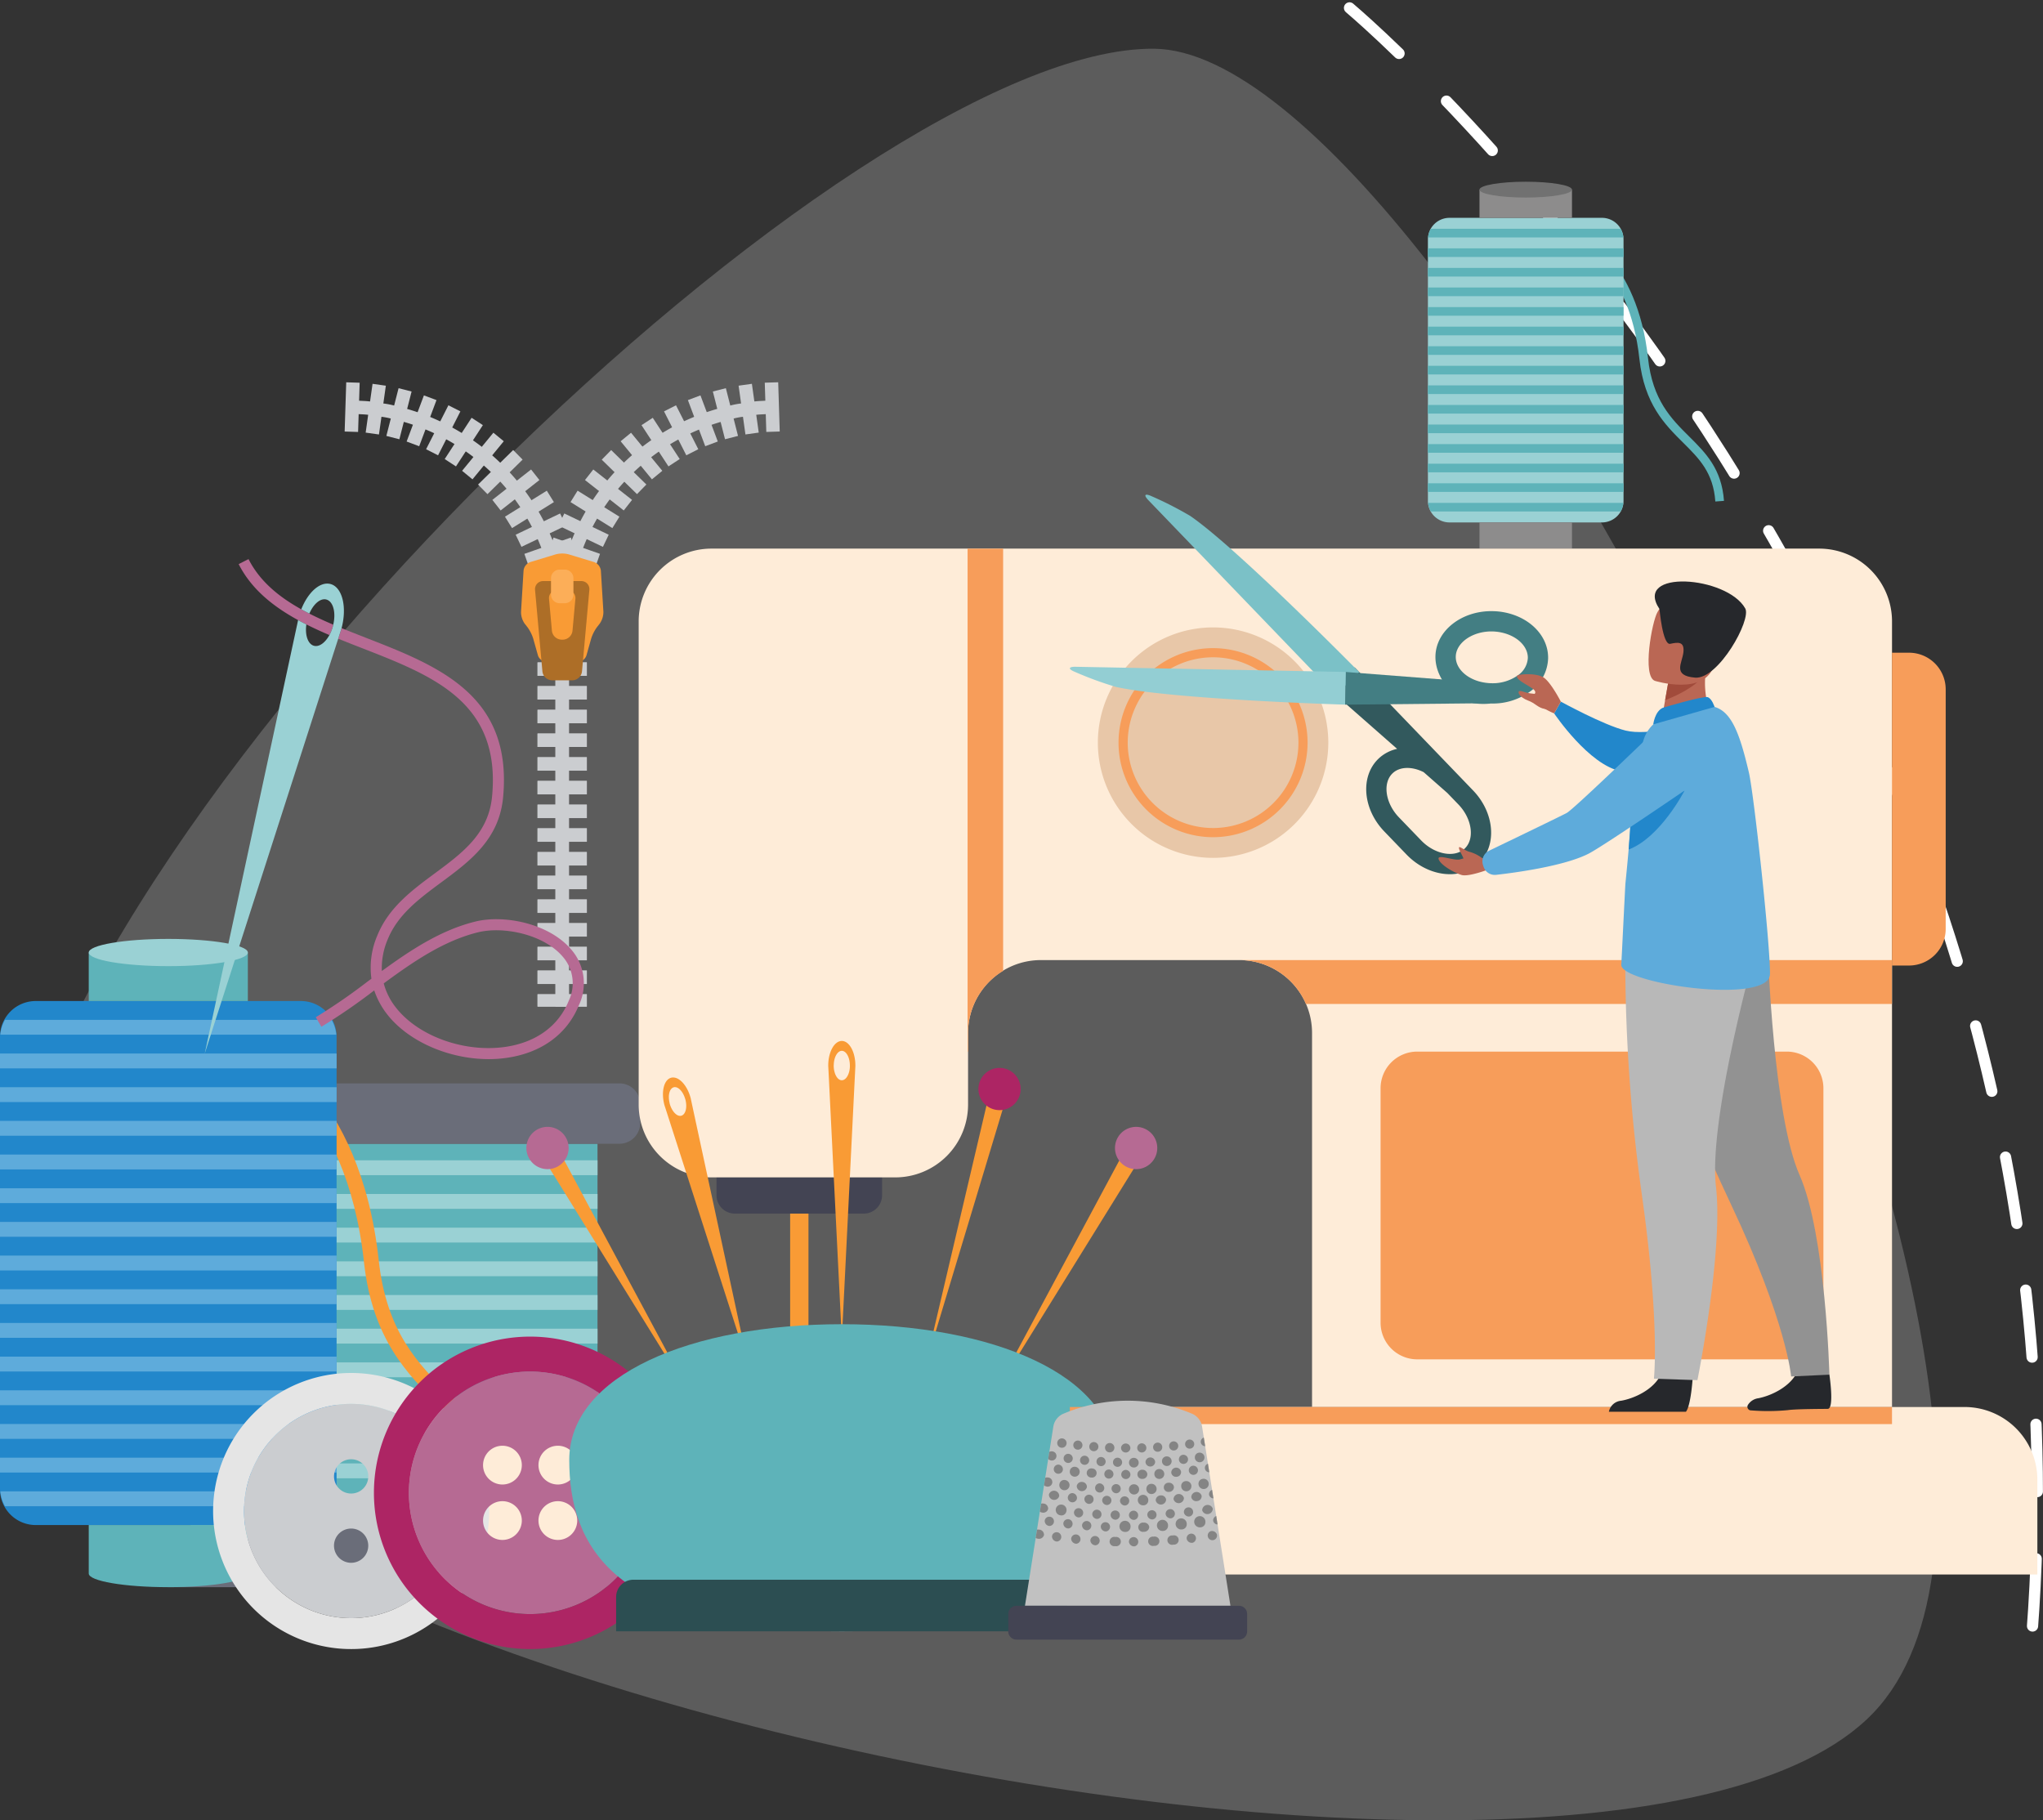 <svg xmlns="http://www.w3.org/2000/svg" width="364.382" height="324.646" viewBox="0 0 364.382 324.646"><rect x="0" y="0" width="364.382" height="324.646" fill="#333333" stroke="none"/><g transform="translate(-951.333 -174.591)"><g transform="translate(-143.118 -794.368)"><path d="M1308.6,979.3c53.613.472,175.628,241.182,129.41,295.531s-348.007-8.517-334.841-86.158S1254.988,978.83,1308.6,979.3Z" transform="translate(-8.3 -1.65)" fill="#fff" opacity="0.2"/><path d="M1398,970.368s137.338,115.082,121.393,293.946" transform="translate(-62.853)" fill="none" stroke="#fff" stroke-linecap="round" stroke-linejoin="round" stroke-width="2" stroke-dasharray="12"/></g><g transform="translate(-31.525 -388.8)"><g transform="translate(982.858 595.8)"><g transform="translate(0 135.042)"><g transform="translate(26.431 25.765)"><path d="M1106.874,847.269c-.631-8.846-4.937-13.127-9.924-18.084-5.571-5.536-11.875-11.808-13.369-25.618-3.111-28.854-20.036-37.03-20.207-37.109l1.114-2.4c.756.348,18.462,8.9,21.729,39.226,1.392,12.88,7.092,18.544,12.6,24.024,5.141,5.11,9.994,9.939,10.7,19.774Z" transform="translate(-1006.077 -749.895)" fill="#9ad1d4"/><g transform="translate(7.605 10.77)"><rect width="72.534" height="68.307" fill="#5eb3b9"/><g transform="translate(0 2.951)"><rect width="72.534" height="2.654" transform="translate(0 30.032)" fill="#9ad1d4"/><rect width="72.534" height="2.65" transform="translate(0 48.053)" fill="#9ad1d4"/><rect width="72.534" height="2.651" transform="translate(0 36.041)" fill="#9ad1d4"/><rect width="72.534" height="2.648" transform="translate(0 42.046)" fill="#9ad1d4"/><rect width="72.534" height="2.651" transform="translate(0 54.061)" fill="#9ad1d4"/><rect width="72.534" height="2.648" transform="translate(0 60.068)" fill="#9ad1d4"/><rect width="72.534" height="2.651" transform="translate(0 24.026)" fill="#9ad1d4"/><rect width="72.534" height="2.651" fill="#9ad1d4"/><rect width="72.534" height="2.651" transform="translate(0 6.006)" fill="#9ad1d4"/><rect width="72.534" height="2.648" transform="translate(0 18.022)" fill="#9ad1d4"/><rect width="72.534" height="2.648" transform="translate(0 12.015)" fill="#9ad1d4"/></g></g><path d="M1096.025,757.513a3.7,3.7,0,0,1-3.7,3.694h-80.354a3.7,3.7,0,0,1-3.7-3.694v-3.382a3.694,3.694,0,0,1,3.7-3.694h80.354a3.7,3.7,0,0,1,3.7,3.694Z" transform="translate(-1008.275 -750.438)" fill="#6a6d79"/><path d="M1096.025,833.558a3.7,3.7,0,0,1-3.7,3.7h-80.354a3.7,3.7,0,0,1-3.7-3.7v-3.385a3.694,3.694,0,0,1,3.7-3.693h80.354a3.7,3.7,0,0,1,3.7,3.693Z" transform="translate(-1008.275 -747.404)" fill="#6a6d79"/></g><path d="M1069.344,826.24c-.632-8.844-4.938-13.125-9.925-18.083-5.57-5.533-11.88-11.8-13.368-25.621-3.112-28.85-20.042-37.026-20.208-37.1l1.115-2.408c.75.35,18.456,8.9,21.729,39.227,1.392,12.881,7.086,18.547,12.6,24.026,5.136,5.112,9.994,9.938,10.7,19.774Z" transform="translate(-981.143 -724.968)" fill="#f99b35"/><g transform="translate(0 11.079)"><path d="M6.372,0h47.29a6.371,6.371,0,0,1,6.371,6.371V87.086a6.371,6.371,0,0,1-6.371,6.371H6.371A6.371,6.371,0,0,1,0,87.086V6.372A6.372,6.372,0,0,1,6.372,0Z" fill="#2287cb"/><g transform="translate(0 3.357)"><rect width="60.034" height="2.654" transform="translate(0 42.043)" fill="#5eabdb"/><rect width="60.034" height="2.651" transform="translate(0 60.066)" fill="#5eabdb"/><rect width="60.034" height="2.648" transform="translate(0 48.054)" fill="#5eabdb"/><rect width="60.034" height="2.648" transform="translate(0 54.06)" fill="#5eabdb"/><rect width="60.034" height="2.648" transform="translate(0 66.073)" fill="#5eabdb"/><path d="M1042,823.059a6.644,6.644,0,0,0,.835-2.65H982.92a6.571,6.571,0,0,0,.83,2.65Z" transform="translate(-982.856 -736.317)" fill="#5eabdb"/><rect width="60.034" height="2.648" transform="translate(0 72.08)" fill="#5eabdb"/><rect width="60.034" height="2.651" transform="translate(0 78.085)" fill="#5eabdb"/><rect width="60.034" height="2.65" transform="translate(0 6.006)" fill="#5eabdb"/><rect width="60.034" height="2.649" transform="translate(0 36.039)" fill="#5eabdb"/><rect width="60.034" height="2.651" transform="translate(0 12.011)" fill="#5eabdb"/><path d="M983.75,739.543a6.572,6.572,0,0,0-.83,2.649h59.91a6.645,6.645,0,0,0-.835-2.649Z" transform="translate(-982.856 -739.543)" fill="#5eabdb"/><rect width="60.034" height="2.654" transform="translate(0 18.017)" fill="#5eabdb"/><rect width="60.034" height="2.648" transform="translate(0 30.034)" fill="#5eabdb"/><rect width="60.034" height="2.651" transform="translate(0 24.026)" fill="#5eabdb"/></g></g><g transform="translate(15.827)"><rect width="28.381" height="8.65" transform="translate(0 2.429)" fill="#5eb3b9"/><path d="M1026.458,728.09c0-1.341-6.352-2.429-14.187-2.429s-14.192,1.088-14.192,2.429,6.357,2.429,14.192,2.429S1026.458,729.432,1026.458,728.09Z" transform="translate(-998.078 -725.661)" fill="#9ad1d4"/></g><path d="M998.078,826.186v8.647c0,1.344,6.357,2.433,14.192,2.433s14.187-1.09,14.187-2.433v-8.647Z" transform="translate(-982.251 -721.651)" fill="#5eb3b9"/></g><g transform="translate(61.471 35.768)"><g transform="translate(34.404)"><path d="M1078.13,684.091v57.326h2.4V684.109c.027-1.684.01-3.36,0-5.026a97.755,97.755,0,0,1,.3-10.493,37.563,37.563,0,0,1,4.285-13.434,37.844,37.844,0,0,1,24.648-18.578,12.188,12.188,0,0,1,1.928-.365c.375-.052.733-.1,1.226-.188a14.362,14.362,0,0,1,2-.23l1.939-.1-.124-2.393-1.879.1a15.531,15.531,0,0,0-2.309.255l-.236.041c-.294.055-.61.1-.937.139a14.562,14.562,0,0,0-2.217.424,39.731,39.731,0,0,0-30.705,34.066,98.692,98.692,0,0,0-.311,10.774C1078.146,680.749,1078.156,682.409,1078.13,684.091Z" transform="translate(-1074.933 -630.072)" fill="#cbcdd0"/><rect width="2.395" height="8.787" transform="translate(40.528 0.074) rotate(-1.781)" fill="#cbcdd0"/><rect width="2.396" height="8.786" transform="translate(35.857 0.607) rotate(-7.989)" fill="#cbcdd0"/><rect width="2.394" height="8.787" transform="matrix(0.969, -0.247, 0.247, 0.969, 31.267, 1.645)" fill="#cbcdd0"/><rect width="2.393" height="8.786" transform="matrix(0.936, -0.352, 0.352, 0.936, 26.816, 3.181)" fill="#cbcdd0"/><rect width="2.396" height="8.785" transform="translate(22.559 5.191) rotate(-26.897)" fill="#cbcdd0"/><rect width="2.398" height="8.787" transform="matrix(0.837, -0.547, 0.547, 0.837, 18.543, 7.649)" fill="#cbcdd0"/><rect width="2.397" height="8.789" transform="translate(14.82 10.521) rotate(-39.411)" fill="#cbcdd0"/><path d="M1092.354,649.679l-6.288-6.142,1.682-1.714,6.277,6.143Z" transform="translate(-1074.616 -629.732)" fill="#cbcdd0"/><rect width="2.396" height="8.788" transform="translate(8.462 17.437) rotate(-51.88)" fill="#cbcdd0"/><path d="M1088.171,655.463l-7.461-4.64,1.259-2.034,7.461,4.638Z" transform="translate(-1074.829 -629.454)" fill="#cbcdd0"/><rect width="2.398" height="8.786" transform="matrix(0.432, -0.902, 0.902, 0.432, 3.734, 25.56)" fill="#cbcdd0"/><rect width="2.396" height="8.784" transform="translate(2.057 29.958) rotate(-70.711)" fill="#cbcdd0"/><rect width="2.395" height="8.786" transform="matrix(0.225, -0.974, 0.974, 0.225, 0.866, 34.511)" fill="#cbcdd0"/><rect width="2.397" height="8.787" transform="translate(0.184 39.17) rotate(-83.309)" fill="#cbcdd0"/><rect width="2.397" height="8.789" transform="matrix(0.009, -1, 1, 0.009, 0.011, 43.867)" fill="#cbcdd0"/><rect width="8.789" height="2.396" transform="translate(0 45.736)" fill="#cbcdd0"/><rect width="8.789" height="2.397" transform="translate(0 49.963)" fill="#cbcdd0"/><rect width="8.789" height="2.397" transform="translate(0 54.19)" fill="#cbcdd0"/><rect width="8.789" height="2.397" transform="translate(0 58.418)" fill="#cbcdd0"/><rect width="8.789" height="2.396" transform="translate(0 62.645)" fill="#cbcdd0"/><rect width="8.789" height="2.397" transform="translate(0 66.873)" fill="#cbcdd0"/><rect width="8.789" height="2.397" transform="translate(0 71.1)" fill="#cbcdd0"/><rect width="8.789" height="2.397" transform="translate(0 75.329)" fill="#cbcdd0"/><rect width="8.789" height="2.398" transform="translate(0 79.554)" fill="#cbcdd0"/><rect width="8.789" height="2.395" transform="translate(0 83.785)" fill="#cbcdd0"/><rect width="8.789" height="2.398" transform="translate(0 88.009)" fill="#cbcdd0"/><rect width="8.789" height="2.396" transform="translate(0 92.239)" fill="#cbcdd0"/><rect width="8.789" height="2.397" transform="translate(0 96.463)" fill="#cbcdd0"/><rect width="8.789" height="2.397" transform="translate(0 100.691)" fill="#cbcdd0"/><rect width="8.789" height="2.397" transform="translate(0 104.918)" fill="#cbcdd0"/><rect width="8.789" height="2.199" transform="translate(0 109.147)" fill="#cbcdd0"/></g><g transform="translate(0 0)"><path d="M1047.3,636.048c.338.065.69.113,1.066.165a12.658,12.658,0,0,1,2,.384,37.311,37.311,0,0,1,28.857,31.976,96.619,96.619,0,0,1,.3,10.51c-.01,1.666-.022,3.342,0,5.008v57.326h2.4V684.075c-.027-1.666-.016-3.326,0-4.974a99.148,99.148,0,0,0-.321-10.792,39.92,39.92,0,0,0-30.625-34.026,14.692,14.692,0,0,0-2.292-.446c-.332-.043-.643-.084-.937-.139l-.236-.041a15.862,15.862,0,0,0-2.244-.255l-1.945-.1-.123,2.393,2,.1A16.182,16.182,0,0,1,1047.3,636.048Z" transform="translate(-1041.922 -630.072)" fill="#cbcdd0"/><rect width="8.788" height="2.398" transform="matrix(0.032, -0.999, 0.999, 0.032, 0, 8.784)" fill="#cbcdd0"/><rect width="8.787" height="2.396" transform="translate(3.747 8.977) rotate(-81.967)" fill="#cbcdd0"/><rect width="8.786" height="2.396" transform="matrix(0.248, -0.969, 0.969, 0.248, 7.438, 9.569)" fill="#cbcdd0"/><rect width="8.788" height="2.394" transform="translate(11.053 10.568) rotate(-69.454)" fill="#cbcdd0"/><rect width="8.788" height="2.396" transform="matrix(0.453, -0.892, 0.892, 0.453, 14.525, 11.943)" fill="#cbcdd0"/><rect width="8.787" height="2.398" transform="matrix(0.546, -0.838, 0.838, 0.546, 17.844, 13.696)" fill="#cbcdd0"/><rect width="8.789" height="2.397" transform="matrix(0.635, -0.773, 0.773, 0.635, 20.946, 15.789)" fill="#cbcdd0"/><rect width="8.789" height="2.398" transform="matrix(0.713, -0.701, 0.701, 0.713, 23.791, 18.245)" fill="#cbcdd0"/><path d="M1068.782,652.463l-1.478-1.888,6.909-5.423,1.484,1.885Z" transform="translate(-1040.96 -629.599)" fill="#cbcdd0"/><rect width="8.786" height="2.396" transform="translate(28.592 23.973) rotate(-31.846)" fill="#cbcdd0"/><rect width="8.784" height="2.397" transform="translate(30.503 27.188) rotate(-25.545)" fill="#cbcdd0"/><rect width="8.787" height="2.394" transform="translate(32.054 30.602) rotate(-19.329)" fill="#cbcdd0"/><rect width="8.786" height="2.396" transform="translate(33.227 34.155) rotate(-13.03)" fill="#cbcdd0"/><rect width="8.787" height="2.397" transform="translate(34.004 37.821) rotate(-6.799)" fill="#cbcdd0"/><path d="M1075.05,672.549l-.016-2.4,8.789-.076.016,2.4Z" transform="translate(-1040.652 -628.605)" fill="#cbcdd0"/><rect width="8.789" height="2.396" transform="translate(34.404 45.735)" fill="#cbcdd0"/><rect width="8.789" height="2.397" transform="translate(34.404 49.962)" fill="#cbcdd0"/><rect width="8.789" height="2.397" transform="translate(34.404 54.189)" fill="#cbcdd0"/><rect width="8.789" height="2.397" transform="translate(34.404 58.418)" fill="#cbcdd0"/><rect width="8.789" height="2.396" transform="translate(34.404 62.645)" fill="#cbcdd0"/><rect width="8.789" height="2.397" transform="translate(34.404 66.872)" fill="#cbcdd0"/><rect width="8.789" height="2.397" transform="translate(34.404 71.099)" fill="#cbcdd0"/><rect width="8.789" height="2.397" transform="translate(34.404 75.329)" fill="#cbcdd0"/><rect width="8.789" height="2.398" transform="translate(34.404 79.553)" fill="#cbcdd0"/><rect width="8.789" height="2.395" transform="translate(34.404 83.785)" fill="#cbcdd0"/><rect width="8.789" height="2.398" transform="translate(34.404 88.009)" fill="#cbcdd0"/><rect width="8.789" height="2.396" transform="translate(34.404 92.239)" fill="#cbcdd0"/><rect width="8.789" height="2.397" transform="translate(34.404 96.463)" fill="#cbcdd0"/><rect width="8.789" height="2.397" transform="translate(34.404 100.69)" fill="#cbcdd0"/><rect width="8.789" height="2.397" transform="translate(34.404 104.918)" fill="#cbcdd0"/><rect width="8.789" height="2.199" transform="translate(34.404 109.147)" fill="#cbcdd0"/></g><path d="M1085.253,661.091l-4.553-1.385a4.586,4.586,0,0,0-2.27,0l-4.553,1.385a1.811,1.811,0,0,0-1.205,1.531l-.45,7.336a3.607,3.607,0,0,0,.654,2.12l.466.591a7.044,7.044,0,0,1,1.055,2.075l.841,2.988a1.655,1.655,0,0,0,1.51,1.142h5.634a1.655,1.655,0,0,0,1.511-1.142l.84-2.988a7.093,7.093,0,0,1,1.055-2.075l.461-.591a3.624,3.624,0,0,0,.664-2.12l-.45-7.336A1.842,1.842,0,0,0,1085.253,661.091Z" transform="translate(-1040.764 -629.024)" fill="#f99b35"/><path d="M1074.627,665.884l1.313,14.516a1.782,1.782,0,0,0,1.741,1.593h3.578A1.782,1.782,0,0,0,1083,680.4l1.311-14.516a1.431,1.431,0,0,0-1.457-1.593h-6.77A1.438,1.438,0,0,0,1074.627,665.884Zm4.938,8.857h-.187a1.785,1.785,0,0,1-1.746-1.592l-.509-5.666a1.429,1.429,0,0,1,1.451-1.592h1.789a1.436,1.436,0,0,1,1.457,1.592l-.514,5.666A1.78,1.78,0,0,1,1079.566,674.741Z" transform="translate(-1040.668 -628.835)" fill="#ad6e27"/><path d="M1.539,0h.922A1.54,1.54,0,0,1,4,1.54V4.456A1.539,1.539,0,0,1,2.462,5.994H1.54A1.54,1.54,0,0,1,0,4.455V1.539A1.539,1.539,0,0,1,1.539,0Z" transform="translate(36.804 33.413)" fill="#fcae58"/></g><path d="M1278.033,652.5c-.364-5.142-2.866-7.635-5.763-10.512-3.24-3.214-6.9-6.863-7.776-14.891-1.805-16.765-11.649-21.524-11.751-21.568l.648-1.4c.445.2,10.733,5.178,12.635,22.8.808,7.486,4.118,10.785,7.327,13.967,2.988,2.97,5.806,5.777,6.223,11.491Z" transform="translate(-972.092 -595.468)" fill="#5eb3b9"/><g transform="translate(254.675 6.441)"><path d="M1262.657,652.464a3.85,3.85,0,0,1-3.846,3.853H1231.62a3.852,3.852,0,0,1-3.856-3.853V605.848a3.851,3.851,0,0,1,3.856-3.854h27.191a3.849,3.849,0,0,1,3.846,3.854Z" transform="translate(-1227.764 -601.994)" fill="#9ad1d4"/><g transform="translate(0 1.95)"><rect width="34.893" height="1.544" transform="translate(0 24.44)" fill="#5eb3b9"/><rect width="34.893" height="1.54" transform="translate(0 34.916)" fill="#5eb3b9"/><rect width="34.893" height="1.544" transform="translate(0 27.931)" fill="#5eb3b9"/><rect width="34.893" height="1.544" transform="translate(0 31.422)" fill="#5eb3b9"/><rect width="34.893" height="1.541" transform="translate(0 38.407)" fill="#5eb3b9"/><path d="M1262.13,652.412a3.69,3.69,0,0,0,.493-1.536h-34.818a3.616,3.616,0,0,0,.481,1.536Z" transform="translate(-1227.762 -601.994)" fill="#5eb3b9"/><rect width="34.893" height="1.537" transform="translate(0 41.901)" fill="#5eb3b9"/><rect width="34.893" height="1.536" transform="translate(0 45.392)" fill="#5eb3b9"/><rect width="34.893" height="1.541" transform="translate(0 3.491)" fill="#5eb3b9"/><rect width="34.893" height="1.544" transform="translate(0 20.949)" fill="#5eb3b9"/><rect width="34.893" height="1.541" transform="translate(0 6.982)" fill="#5eb3b9"/><path d="M1228.286,603.869a3.652,3.652,0,0,0-.481,1.541h34.818a3.727,3.727,0,0,0-.493-1.541Z" transform="translate(-1227.762 -603.869)" fill="#5eb3b9"/><rect width="34.893" height="1.544" transform="translate(0 10.473)" fill="#5eb3b9"/><rect width="34.893" height="1.544" transform="translate(0 17.459)" fill="#5eb3b9"/><rect width="34.893" height="1.54" transform="translate(0 13.968)" fill="#5eb3b9"/></g></g><g transform="translate(263.877)"><rect width="16.496" height="5.026" transform="translate(0 1.415)" fill="#8d8c8c"/><path d="M1253.108,597.215c0-.782-3.7-1.415-8.247-1.415s-8.248.633-8.248,1.415,3.691,1.408,8.248,1.408S1253.108,597.993,1253.108,597.215Z" transform="translate(-1236.612 -595.8)" fill="#717171"/></g><rect width="16.496" height="4.672" transform="translate(263.877 60.764)" fill="#8d8c8c"/><path d="M1092.4,671.717v86.158a12.986,12.986,0,0,0,12.987,12.99h32.767a12.991,12.991,0,0,0,12.994-12.99V745.1a12.986,12.986,0,0,1,12.983-12.991h35.374A12.994,12.994,0,0,1,1212.5,745.1v66.715h103.442v-140.1a12.987,12.987,0,0,0-12.987-12.991H1105.389A12.987,12.987,0,0,0,1092.4,671.717Z" transform="translate(-978.488 -593.29)" fill="#feecd8"/><path d="M1343.111,835.812V818.93a12.986,12.986,0,0,0-12.993-12.986H1074.167a12.988,12.988,0,0,0-12.987,12.986v16.882Z" transform="translate(-979.734 -587.417)" fill="#feecd8"/><g transform="translate(195.81 79.489)"><path d="M1212.257,692.794a20.55,20.55,0,1,1-20.55-20.555A20.558,20.558,0,0,1,1212.257,692.794Z" transform="translate(-1171.156 -672.24)" fill="#e8c7a8"/><path d="M1191.565,709.51a16.859,16.859,0,1,1,16.855-16.857A16.877,16.877,0,0,1,1191.565,709.51Zm0-32.085a15.225,15.225,0,1,0,15.226,15.228A15.244,15.244,0,0,0,1191.565,677.425Z" transform="translate(-1171.015 -672.098)" fill="#f79d5a"/></g><path d="M1310.4,676.577h-3.043v55.791h3.043a6.539,6.539,0,0,0,6.54-6.536v-42.72A6.539,6.539,0,0,0,1310.4,676.577Z" transform="translate(-969.913 -592.577)" fill="#f79d5a"/><path d="M1135.278,769.75v-3.155h-29.527v3.155a3.269,3.269,0,0,0,3.267,3.269h23A3.264,3.264,0,0,0,1135.278,769.75Z" transform="translate(-977.956 -588.986)" fill="#434453"/><path d="M1118.38,772.773v27.46c0,1.718.728,3.1,1.634,3.1s1.634-1.386,1.634-3.1v-27.46Zm1.634,28.949c-.434,0-.782-.663-.782-1.488s.348-1.489.782-1.489.782.668.782,1.489S1120.447,801.722,1120.014,801.722Z" transform="translate(-977.452 -588.74)" fill="#f99b35"/><path d="M1155.154,658.726h-6.341v89.7h.086V745.1a12.94,12.94,0,0,1,6.255-11.061Z" transform="translate(-976.238 -593.29)" fill="#f79d5a"/><path d="M1207.3,737.117h104.524v-7.822H1195.4A12.974,12.974,0,0,1,1207.3,737.117Z" transform="translate(-974.379 -590.474)" fill="#f79d5a"/><path d="M1292.1,799.874h-65.915a6.537,6.537,0,0,1-6.539-6.536V751.524a6.541,6.541,0,0,1,6.539-6.535H1292.1a6.532,6.532,0,0,1,6.528,6.535v41.814A6.528,6.528,0,0,1,1292.1,799.874Z" transform="translate(-973.412 -589.848)" fill="#f79d5a"/><g transform="translate(38.009 205.972)"><g transform="translate(0 6.484)"><path d="M1030.308,838.023a19.107,19.107,0,1,0,0-27.023A19.107,19.107,0,0,0,1030.308,838.023ZM1045.98,820.5a3.056,3.056,0,1,1,0-4.321A3.058,3.058,0,0,1,1045.98,820.5Zm-4.323,8.034a3.054,3.054,0,1,1,0,4.32A3.055,3.055,0,0,1,1041.657,828.53Z" transform="translate(-1019.198 -799.893)" fill="#cbcdd0"/><path d="M1019.409,824.723a24.621,24.621,0,1,0,24.62-24.618A24.621,24.621,0,0,0,1019.409,824.723Zm5.514,0a19.107,19.107,0,1,1,19.107,19.108A19.109,19.109,0,0,1,1024.922,824.723Z" transform="translate(-1019.409 -800.105)" fill="#e5e5e5"/></g><g transform="translate(28.683)"><path d="M1052.991,821.491a21.624,21.624,0,1,0,21.624-21.624A21.624,21.624,0,0,0,1052.991,821.491Zm23.109,4.945a3.457,3.457,0,1,1,3.458,3.458A3.457,3.457,0,0,1,1076.1,826.435Zm0-9.886a3.457,3.457,0,1,1,3.458,3.457A3.458,3.458,0,0,1,1076.1,816.549Zm-9.884,9.886a3.457,3.457,0,1,1,3.457,3.458A3.457,3.457,0,0,1,1066.215,826.435Zm0-9.886a3.457,3.457,0,1,1,3.457,3.457A3.457,3.457,0,0,1,1066.215,816.549Z" transform="translate(-1046.752 -793.631)" fill="#b66a93"/><path d="M1046.992,821.73a27.861,27.861,0,1,0,27.862-27.86A27.864,27.864,0,0,0,1046.992,821.73Zm6.238,0a21.624,21.624,0,1,1,21.624,21.625A21.625,21.625,0,0,1,1053.23,821.73Z" transform="translate(-1046.992 -793.87)" fill="#ad2564"/></g></g><g transform="translate(93.882 153.241)"><g transform="translate(0 15.324)"><g transform="translate(83.196 0.001)"><path d="M1180.078,762.351l-26.935,43.468,24.176-45.061Z" transform="translate(-1153.143 -757.785)" fill="#f99b35"/><path d="M1174.6,759.785a3.769,3.769,0,1,1,1.382,5.148A3.767,3.767,0,0,1,1174.6,759.785Z" transform="translate(-1152.307 -757.899)" fill="#b66a93"/></g><path d="M1078.192,760.757l24.176,45.061-26.934-43.468Z" transform="translate(-1073.047 -757.784)" fill="#f99b35"/><path d="M1073.645,763.551a3.769,3.769,0,1,1,5.142,1.381A3.762,3.762,0,0,1,1073.645,763.551Z" transform="translate(-1073.138 -757.898)" fill="#b66a93"/></g><path d="M1129.751,747.527c-.005-2.411-1.082-4.356-2.416-4.365-1.334.009-2.416,1.954-2.421,4.365,0,.006-.005.015-.005.024l.063,1.189,2.363,47.614,2.362-47.614.059-1.189C1129.756,747.542,1129.751,747.534,1129.751,747.527Zm-1.093,1.075c-.225.92-.728,1.566-1.323,1.57s-1.1-.65-1.323-1.57a4.094,4.094,0,0,1-.124-1.051,1.573,1.573,0,0,1,.01-.159c.044-1.372.665-2.457,1.436-2.468.766.01,1.393,1.1,1.435,2.468,0,.051.01.1.005.159A4.148,4.148,0,0,1,1128.658,748.6Z" transform="translate(-1071.073 -743.162)" fill="#f99b35"/><g transform="translate(24.362 4.8)"><g transform="translate(46.8)"><path d="M1156.336,751.831l-14.766,48.958L1153.262,751Z" transform="translate(-1141.57 -747.65)" fill="#f99b35"/><path d="M1150.8,750.574a3.766,3.766,0,1,1,2.662,4.615A3.76,3.76,0,0,1,1150.8,750.574Z" transform="translate(-1141.207 -747.778)" fill="#ad2564"/></g><path d="M1101.494,753.06c-.627-2.324-2.176-3.925-3.466-3.587s-1.821,2.51-1.21,4.84a.047.047,0,0,1,.005.026l.365,1.131,14.611,45.381-10.047-46.6-.246-1.164C1101.5,753.075,1101.494,753.071,1101.494,753.06Zm-.777,1.324c.021.945-.3,1.7-.874,1.862s-1.231-.346-1.687-1.179a4.566,4.566,0,0,1-.391-.982.754.754,0,0,1-.027-.155c-.316-1.335.005-2.547.745-2.753s1.634.7,2.025,2.009a1.536,1.536,0,0,1,.053.149A4.674,4.674,0,0,1,1100.717,754.384Z" transform="translate(-1096.566 -747.712)" fill="#f99b35"/></g><g transform="translate(7.647 50.523)"><path d="M1080.492,815.942c0-15.123,21.761-24.2,48.615-24.2s48.615,9.072,48.615,24.2-7.541,30.572-48.615,30.572S1080.492,831.065,1080.492,815.942Z" transform="translate(-1080.492 -791.747)" fill="#5eb3b9"/><path d="M1169.035,844.766v-6.119a3.079,3.079,0,0,0-3.08-3.082h-74.339a3.083,3.083,0,0,0-3.084,3.082v6.119Z" transform="translate(-1080.171 -789.999)" fill="#2c4e52"/></g></g><g transform="translate(36.511 67.304)"><path d="M1082.5,729.59c-4.011-4.623-11.954-6.142-17.01-4.9-6.149,1.511-11.537,5.07-16.689,8.825a13.064,13.064,0,0,1,1.023-5.586c1.816-4.486,5.592-7.279,9.592-10.239,5.066-3.748,10.3-7.62,11.011-15.138,1.73-18.246-11.552-23.43-24.39-28.439-1.489-.583-2.968-1.162-4.413-1.752a.091.091,0,0,1-.006.042l-.594,1.844c1.425.581,2.86,1.146,4.295,1.7,12.721,4.963,24.734,9.652,23.143,26.417-.626,6.641-5.286,10.088-10.219,13.736-4.043,2.992-8.227,6.083-10.25,11.085a14.507,14.507,0,0,0-1.05,7.7c-.23.172-.466.346-.7.516a104.468,104.468,0,0,1-9.222,6.355l1,1.7a106.58,106.58,0,0,0,9.4-6.468.067.067,0,0,0,.022-.016,14.312,14.312,0,0,0,2.319,4.28c3.813,4.874,11.054,7.976,18.087,7.976a22.513,22.513,0,0,0,3.176-.221c6.251-.883,10.846-4.24,12.946-9.454A9.146,9.146,0,0,0,1082.5,729.59Zm-.364,9.23c-1.826,4.532-5.87,7.458-11.387,8.237-7.273,1.023-15.451-1.921-19.431-7.016a11.762,11.762,0,0,1-2.18-4.321c5.248-3.86,10.7-7.607,16.822-9.112,4.51-1.109,11.633.343,15.044,4.275A7.206,7.206,0,0,1,1082.132,738.82Z" transform="translate(-1017.208 -660.049)" fill="#b66a93"/><path d="M1036.4,670.243c-.487-.25-.964-.506-1.44-.767-4.054-2.258-7.407-5.018-9.41-8.953l-1.758.893c2.266,4.454,6.112,7.533,10.6,9.987.481.263.974.518,1.472.768,1.329.672,2.71,1.3,4.114,1.9a7.231,7.231,0,0,0,.631-1.6c.027-.085.033-.17.054-.254C1039.192,671.589,1037.767,670.939,1036.4,670.243Z" transform="translate(-1017.736 -660.522)" fill="#b66a93"/><path d="M1040.409,664.8c-1.848-.495-4.016,1.457-5.216,4.506.476.261.954.518,1.44.767.729-1.711,1.972-2.792,3.032-2.508,1.216.326,1.74,2.3,1.231,4.482-.021.084-.027.168-.054.254a7.231,7.231,0,0,1-.631,1.6c-.745,1.359-1.821,2.165-2.753,1.913-1.088-.289-1.629-1.909-1.361-3.809-.5-.251-.991-.505-1.473-.768l-16.657,77.318,23.812-74,.594-1.844a.091.091,0,0,0,.006-.042C1043.387,668.88,1042.5,665.363,1040.409,664.8Z" transform="translate(-1017.968 -660.354)" fill="#9ad1d4"/></g><rect width="146.635" height="3.047" transform="translate(190.815 218.527)" fill="#f79d5a"/><g transform="translate(190.825 55.818)"><g transform="translate(13.463)"><path d="M1261.456,701.044l-1.987-2.066h0l-19.152-19.9L1236.952,684l10.954,9.626a6.932,6.932,0,0,0-3.33,1.762c-3.274,3.147-2.81,8.959,1.034,12.957l3.974,4.126c3.845,3.993,9.633,4.681,12.909,1.529S1265.3,705.037,1261.456,701.044Zm-1.478,10.348c-1.8,1.73-5.364,1.077-7.781-1.436l-3.976-4.125c-2.419-2.519-2.933-6.106-1.134-7.838,1.3-1.25,3.519-1.246,5.559-.209l4.213,3.705h0l1.991,2.065C1261.264,706.067,1261.784,709.655,1259.978,711.392Z" transform="translate(-1203.009 -648.295)" fill="#32595d"/><path d="M1212.33,653.277a63.241,63.241,0,0,0-6.927-3.537c-1.213-.552-1.454-.207-.529.748l33.381,34.689,4.2-4.046S1220.778,659.093,1212.33,653.277Z" transform="translate(-1204.311 -649.476)" fill="#7bc1c7"/></g><g transform="translate(0 20.769)"><g transform="translate(49.078)"><path d="M1260.8,685.86h0c-4.107-1.19-6.808-4.791-6.742-8.368.085-4.541,4.664-8.149,10.207-8.042a11.924,11.924,0,0,1,3.138.468c4.106,1.184,6.823,4.384,6.751,7.956a7.548,7.548,0,0,1-3.224,5.917,11.322,11.322,0,0,1-6.982,2.13A12.154,12.154,0,0,1,1260.8,685.86Zm5.6-12.46a8.543,8.543,0,0,0-2.2-.331c-3.488-.069-6.468,1.991-6.517,4.488-.036,1.919,1.624,3.692,4.135,4.417h0a8.964,8.964,0,0,0,2.208.33,7.743,7.743,0,0,0,4.74-1.413,4.014,4.014,0,0,0,1.77-3.084C1270.568,675.893,1268.908,674.125,1266.4,673.4Z" transform="translate(-1237.941 -669.449)" fill="#437e83"/><path d="M1238.56,685.711l.109-5.83,24.3,1.886-.131,3.7Z" transform="translate(-1238.56 -669.033)" fill="#437e83"/></g><path d="M1199.532,682.57a63.051,63.051,0,0,1-7.3-2.68c-1.229-.51-1.141-.924.193-.9l48.13.922-.112,5.831S1209.543,684.818,1199.532,682.57Z" transform="translate(-1191.365 -669.068)" fill="#93ced3"/></g></g><g transform="translate(256.569 71.295)"><path d="M1286.391,697.388c-5.753-1.053-11.976-10.325-11.976-10.325l1.2-2.094s7.608,4.182,11.563,5.163,11.59-1.107,11.59-1.107S1292.144,698.442,1286.391,697.388Z" transform="translate(-1253.796 -663.538)" fill="#2287cb"/><path d="M1262.673,712.048a6.929,6.929,0,0,0-4.278,0c-1.057.276-4.185-1.057-3.771,0s2.71,2.344,4.047,2.764,5.289-1.155,5.289-1.155S1264.742,712.645,1262.673,712.048Z" transform="translate(-1254.587 -662.474)" fill="#ba6754"/><path d="M1293.123,800.32c-1.314,2.87-4.95,4.4-7.122,4.774a2.446,2.446,0,0,0-2.194,1.964h13.745c.893-1.131,1.192-5.942,1.192-5.942S1294.507,797.3,1293.123,800.32Z" transform="translate(-1253.421 -658.982)" fill="#26282c"/><path d="M1316.561,799.772c-1.265,2.892-4.873,4.484-7.037,4.9a2.6,2.6,0,0,0-1.872,1.2.645.645,0,0,0,.585.97,37.441,37.441,0,0,0,6.522-.047c1.5-.229,7-.213,7.16-.229,1.177-.107.27-6.1.27-6.1S1317.887,796.728,1316.561,799.772Z" transform="translate(-1252.474 -659.005)" fill="#26282c"/><path d="M1311.86,728.082s.953,29,5.632,39.6,5.32,35.6,5.32,35.6l-6.824.321s-.764-9.57-10.67-30.574-13.363-33.1-13.363-33.1Z" transform="translate(-1253.096 -661.818)" fill="#929292"/><path d="M1309.145,730.2s-7.681,27.982-6.351,39.492-3.308,34.512-3.308,34.512l-7.762-.258s1.1-9.763-2.141-32.757a301.585,301.585,0,0,1-2.965-41.722Z" transform="translate(-1253.309 -661.762)" fill="#b8b8b8"/><path d="M1300.663,680.378c.019-.245.157-1.923.162-1.955l-1.842.918-4.941,2.461s-.235,1.325-.507,2.865c-.019.106-.037.215-.057.319-.318,1.81-.668,3.809-.74,4.292l5.29,1.114,3.66-2.711A15.826,15.826,0,0,1,1300.663,680.378Z" transform="translate(-1253.065 -663.799)" fill="#ba6754"/><path d="M1285.973,731.385v-.119a.015.015,0,0,0,0-.014v-.113c.149-2.839.661-13.44.7-13.763.045-.467.092-.931.137-1.391.158-1.609.309-3.187.436-4.672.2-2.353.345-4.473.362-6.111q0-.665.042-1.33a44.252,44.252,0,0,1,.811-6.276c.434-2.211.968-4.214,1.432-5.779a6.4,6.4,0,0,1,3.744-4.1,5.239,5.239,0,0,1,.624-.215c3.01-.874,7.182-1.954,8.314-1.627,3.063.9,4.509,4.826,6.118,11.7.911,3.882,3.847,31.018,3.758,35.948-.1,5.6-26.843,1.651-26.509-1.691C1285.939,731.795,1285.948,731.64,1285.973,731.385Z" transform="translate(-1253.337 -663.504)" fill="#5eabdb"/><path d="M1298.955,679.3l-4.941,2.46s-.235,1.326-.507,2.865c-.019.107-.037.215-.057.319,1.687-.66,5.73-2.452,6.814-4.532C1300.712,679.564,1300.047,679.289,1298.955,679.3Z" transform="translate(-1253.037 -663.764)" fill="#a14b3b"/><path d="M1292.21,669.694c1-1.724,2.74-3.527,8.362-1.517s3.363,5.409,1.717,10.986-10.56,2.8-10.56,2.8C1289.45,681.091,1291.209,671.419,1292.21,669.694Z" transform="translate(-1253.15 -664.243)" fill="#ba6754"/><path d="M1307.812,669.167c1.144,2.021-4.805,12.69-8.943,12.343s-2.276-2.606-2.08-4.562-1.019-1.748-2.363-1.467-1.911-6.207-1.911-6.207C1287.776,662.163,1304.536,663.339,1307.812,669.167Z" transform="translate(-1253.107 -664.36)" fill="#26282c"/><g transform="translate(13.999 16.539)"><path d="M1274.669,687.25a12.405,12.405,0,0,1-3.365-2.041c-1.185-1.257.321-1.218-.057-1.948s-3.552-1.911-3.166-2.726c.125-.263,3.533-.59,4.834.4s2.952,4.223,2.952,4.223Z" transform="translate(-1268.049 -680.265)" fill="#ba6754"/><path d="M1273,686.347c-1.268-.214-1.649-1.01-2.992-1.5-1.587-.579-2.1-1.743-1.37-1.708.31.018,1.051.352,1.808.434,1.031.112,2.084.235,2.106.235C1272.557,683.807,1274.536,686.605,1273,686.347Z" transform="translate(-1268.038 -680.15)" fill="#ba6754"/></g><path d="M1291.419,689.056l10.931-3.115s-.457-1.488-1.225-1.742-7.849,1.835-7.965,1.884C1291.682,686.707,1291.419,689.056,1291.419,689.056Z" transform="translate(-1253.118 -663.569)" fill="#2287cb"/><path d="M1258.927,712.12c0-.414-.832-1.589-.832-2.07s.966.519,2.069.759a6.954,6.954,0,0,1,2.369,1.311S1258.927,712.535,1258.927,712.12Z" transform="translate(-1254.447 -662.542)" fill="#ba6754"/><path d="M1287.554,704.628c0-.442.016-.886.042-1.33l9.581-3.087s-4.3,8.374-9.983,10.529C1287.395,708.386,1287.538,706.268,1287.554,704.628Z" transform="translate(-1253.286 -662.93)" fill="#2287cb"/><path d="M1262.394,714.4a2.1,2.1,0,0,0,2.169,1.261c3.265-.368,12.115-1.537,16.482-3.771,2.484-1.267,16.273-10.669,22.866-15.19a2.1,2.1,0,0,0-.538-3.736l-8.964-2.929a2.1,2.1,0,0,0-2.115.484c-3.235,3.123-14.054,13.525-15.143,14.108-1.031.554-10.273,5.011-13.841,6.729a2.1,2.1,0,0,0-1.125,2.421l.011.047A4.309,4.309,0,0,0,1262.394,714.4Z" transform="translate(-1254.287 -663.34)" fill="#5eabdb"/></g></g><g transform="translate(1162.688 813.201)"><path d="M1188.608,807.25a29.495,29.495,0,0,0-23.255,0,3.04,3.04,0,0,0-1.622,2.122l-5.078,32.066h36.65l-5.077-32.066A3.038,3.038,0,0,0,1188.608,807.25Z" transform="translate(-1155.675 -804.861)" fill="#c1c1c1"/><path d="M1.46,0H41.148a1.458,1.458,0,0,1,1.458,1.458V4.571a1.46,1.46,0,0,1-1.46,1.46H1.458A1.458,1.458,0,0,1,0,4.573V1.46A1.46,1.46,0,0,1,1.46,0Z" transform="translate(0 36.577)" fill="#434453"/><g transform="translate(4.89 6.571)"><path d="M1179.877,822.025a.937.937,0,1,0-.911.846A.879.879,0,0,0,1179.877,822.025Z" transform="translate(-1159.793 -810.779)" fill="#848484"/><path d="M1177.448,825.362a.826.826,0,1,0-.964-.813A.9.9,0,0,0,1177.448,825.362Z" transform="translate(-1159.854 -810.679)" fill="#848484"/><path d="M1182.936,821.859a.881.881,0,0,0-.974-.754.892.892,0,0,0-.884.867.938.938,0,0,0,1.858-.113Z" transform="translate(-1159.671 -810.784)" fill="#848484"/><path d="M1180.622,825.279a.825.825,0,1,0-.986-.778A.888.888,0,0,0,1180.622,825.279Z" transform="translate(-1159.728 -810.683)" fill="#848484"/><path d="M1183.795,825.085a.826.826,0,1,0-1.012-.742A.888.888,0,0,0,1183.795,825.085Z" transform="translate(-1159.603 -810.69)" fill="#848484"/><path d="M1179.481,819.967a.912.912,0,1,0,.874-.85A.872.872,0,0,0,1179.481,819.967Z" transform="translate(-1159.734 -810.863)" fill="#848484"/><path d="M1176.494,820.013a.911.911,0,1,0,.894-.817A.862.862,0,0,0,1176.494,820.013Z" transform="translate(-1159.854 -810.86)" fill="#848484"/><path d="M1183.438,820.559a.863.863,0,0,0,.84-.886.874.874,0,0,0-.974-.738.819.819,0,1,0,.134,1.624Z" transform="translate(-1159.615 -810.871)" fill="#848484"/><path d="M1178.809,816.705a.818.818,0,1,0,.043,1.629.839.839,0,0,0,.857-.842A.849.849,0,0,0,1178.809,816.705Z" transform="translate(-1159.796 -810.96)" fill="#848484"/><path d="M1181.4,812.051a.817.817,0,1,0,.1,1.631.817.817,0,1,0-.1-1.631Z" transform="translate(-1159.689 -811.145)" fill="#848484"/><path d="M1179.327,815.433a.864.864,0,0,0,1.724-.074.865.865,0,0,0-1.724.074Z" transform="translate(-1159.741 -811.044)" fill="#848484"/><path d="M1181.682,816.578a.862.862,0,0,0-.836.865.886.886,0,1,0,.836-.865Z" transform="translate(-1159.68 -810.965)" fill="#848484"/><path d="M1178.683,812.172a.816.816,0,1,0,.857.787A.828.828,0,0,0,1178.683,812.172Z" transform="translate(-1159.798 -811.14)" fill="#848484"/><path d="M1176.5,815.477a.864.864,0,1,0,.852-.816A.841.841,0,0,0,1176.5,815.477Z" transform="translate(-1159.853 -811.041)" fill="#848484"/><path d="M1185.737,814.144a.817.817,0,1,0,.948.707A.843.843,0,0,0,1185.737,814.144Z" transform="translate(-1159.515 -811.062)" fill="#848484"/><path d="M1185.99,821.585a.94.94,0,0,0-1.853.179.938.938,0,0,0,1.853-.179Z" transform="translate(-1159.549 -810.794)" fill="#848484"/><path d="M1183.746,817.243a.849.849,0,0,0,.959.732.839.839,0,0,0,.792-.9.882.882,0,0,0-1.751.167Z" transform="translate(-1159.564 -810.974)" fill="#848484"/><path d="M1184.11,811.838a.816.816,0,1,0,.9.729A.83.83,0,0,0,1184.11,811.838Z" transform="translate(-1159.58 -811.154)" fill="#848484"/><path d="M1182.159,815.291a.859.859,0,1,0,.788-.876A.835.835,0,0,0,1182.159,815.291Z" transform="translate(-1159.628 -811.051)" fill="#848484"/><path d="M1188.422,819.2a.913.913,0,1,0,.777-.937A.861.861,0,0,0,1188.422,819.2Z" transform="translate(-1159.378 -810.898)" fill="#848484"/><path d="M1185.919,824.072a.888.888,0,0,0,1.039.7.825.825,0,1,0-1.039-.7Z" transform="translate(-1159.478 -810.702)" fill="#848484"/><path d="M1175.885,822.9a.823.823,0,1,0-.927-.828A.884.884,0,0,0,1175.885,822.9Z" transform="translate(-1159.915 -810.778)" fill="#848484"/><path d="M1173.063,816.655a.817.817,0,1,0,.841.847A.856.856,0,0,0,1173.063,816.655Z" transform="translate(-1160.027 -810.962)" fill="#848484"/><path d="M1185.451,819.559a.911.911,0,1,0,.808-.908A.86.86,0,0,0,1185.451,819.559Z" transform="translate(-1159.496 -810.882)" fill="#848484"/><path d="M1187.181,821.447a.886.886,0,0,0,1.034.693.875.875,0,0,0,.814-.935.941.941,0,0,0-1.848.242Z" transform="translate(-1159.427 -810.808)" fill="#848484"/><path d="M1187.407,816.025a.818.818,0,1,0,.979.688A.846.846,0,0,0,1187.407,816.025Z" transform="translate(-1159.449 -810.987)" fill="#848484"/><path d="M1163.116,815.164a.817.817,0,1,0,.268-1.609.863.863,0,0,0-.547.095l-.2,1.258A.912.912,0,0,0,1163.116,815.164Z" transform="translate(-1160.406 -811.086)" fill="#848484"/><path d="M1175.936,816.731a.817.817,0,1,0,.873.816A.855.855,0,0,0,1175.936,816.731Z" transform="translate(-1159.911 -810.959)" fill="#848484"/><path d="M1162.358,819.637a.821.821,0,1,0,.274-1.609.94.94,0,0,0-.493.056l-.214,1.348A.977.977,0,0,0,1162.358,819.637Z" transform="translate(-1160.435 -810.907)" fill="#848484"/><path d="M1190.3,817.2l-.24-1.532a.784.784,0,0,0,.24,1.532Z" transform="translate(-1159.334 -811.001)" fill="#848484"/><path d="M1174.391,820.8a.819.819,0,1,0-.889-.845A.861.861,0,0,0,1174.391,820.8Z" transform="translate(-1159.973 -810.861)" fill="#848484"/><path d="M1169.708,822.627a.823.823,0,1,0-.862-.89A.876.876,0,0,0,1169.708,822.627Z" transform="translate(-1160.159 -810.788)" fill="#848484"/><path d="M1172.789,822.817a.823.823,0,1,0-.889-.859A.873.873,0,0,0,1172.789,822.817Z" transform="translate(-1160.037 -810.781)" fill="#848484"/><path d="M1171.1,825.2a.826.826,0,1,0-.906-.878A.89.89,0,0,0,1171.1,825.2Z" transform="translate(-1160.105 -810.686)" fill="#848484"/><path d="M1171.473,819.04a.819.819,0,1,0,.857.864A.866.866,0,0,0,1171.473,819.04Z" transform="translate(-1160.092 -810.867)" fill="#848484"/><path d="M1174.274,825.335a.826.826,0,1,0-.937-.846A.893.893,0,0,0,1174.274,825.335Z" transform="translate(-1159.979 -810.68)" fill="#848484"/><path d="M1167.932,824.943a.826.826,0,1,0-.873-.907A.888.888,0,0,0,1167.932,824.943Z" transform="translate(-1160.23 -810.696)" fill="#848484"/><path d="M1168.518,818.8a.873.873,0,0,0-.98.723.914.914,0,0,0,1.811.174A.872.872,0,0,0,1168.518,818.8Z" transform="translate(-1160.211 -810.876)" fill="#848484"/><path d="M1170.19,816.479a.817.817,0,1,0-.123,1.624.817.817,0,1,0,.123-1.624Z" transform="translate(-1160.143 -810.969)" fill="#848484"/><path d="M1166.815,820.707a.823.823,0,1,0,.835.912A.884.884,0,0,0,1166.815,820.707Z" transform="translate(-1160.28 -810.8)" fill="#848484"/><path d="M1164.178,829.078a.833.833,0,1,0-.889-.944A.922.922,0,0,0,1164.178,829.078Z" transform="translate(-1160.381 -810.531)" fill="#848484"/><path d="M1190.942,823.408a.969.969,0,0,0-1.891.284.967.967,0,0,0,1.891-.284Z" transform="translate(-1159.353 -810.719)" fill="#848484"/><path d="M1187.475,829.283a.832.832,0,1,0-1.087-.7A.921.921,0,0,0,1187.475,829.283Z" transform="translate(-1159.459 -810.523)" fill="#848484"/><path d="M1189.677,825.694a1,1,0,1,0-.862.943A.915.915,0,0,0,1189.677,825.694Z" transform="translate(-1159.405 -810.628)" fill="#848484"/><path d="M1184.158,829.606a.833.833,0,1,0-.129-1.627.835.835,0,1,0,.129,1.627Z" transform="translate(-1159.591 -810.51)" fill="#848484"/><path d="M1186.473,826.093a.991.991,0,1,0-.888.912A.908.908,0,0,0,1186.473,826.093Z" transform="translate(-1159.533 -810.614)" fill="#848484"/><path d="M1183.265,826.384a.992.992,0,1,0-.927.878A.908.908,0,0,0,1183.265,826.384Z" transform="translate(-1159.661 -810.603)" fill="#848484"/><path d="M1177.5,829.9a.834.834,0,1,0-1.017-.811A.924.924,0,0,0,1177.5,829.9Z" transform="translate(-1159.854 -810.498)" fill="#848484"/><path d="M1180.046,826.56a.907.907,0,0,0-1-.786.829.829,0,1,0,.043,1.631A.907.907,0,0,0,1180.046,826.56Z" transform="translate(-1159.79 -810.598)" fill="#848484"/><path d="M1180.83,829.81a.832.832,0,1,0-.075-1.63.834.834,0,1,0,.075,1.63Z" transform="translate(-1159.722 -810.502)" fill="#848484"/><path d="M1175.846,827.432a.9.9,0,0,0,.981-.811.993.993,0,1,0-.981.811Z" transform="translate(-1159.918 -810.597)" fill="#848484"/><path d="M1190.553,827.235a.833.833,0,1,0,1.114.651A.926.926,0,0,0,1190.553,827.235Z" transform="translate(-1159.328 -810.54)" fill="#848484"/><path d="M1164.2,812.018a.835.835,0,1,0,.948-.681A.825.825,0,0,0,1164.2,812.018Z" transform="translate(-1160.344 -811.174)" fill="#848484"/><path d="M1161.976,827.94a.919.919,0,0,0-.852-.965,1.148,1.148,0,0,0-.391,0l-.241,1.491a1.3,1.3,0,0,0,.354.12A.925.925,0,0,0,1161.976,827.94Z" transform="translate(-1160.492 -810.551)" fill="#848484"/><path d="M1191.482,824.638a.845.845,0,0,0-.551.862.833.833,0,0,0,.787.647Z" transform="translate(-1159.278 -810.643)" fill="#848484"/><path d="M1186.807,811.528a.816.816,0,1,0,.938.695A.832.832,0,0,0,1186.807,811.528Z" transform="translate(-1159.471 -811.166)" fill="#848484"/><path d="M1187.794,814.706a.86.86,0,1,0,.729-.93A.838.838,0,0,0,1187.794,814.706Z" transform="translate(-1159.403 -811.077)" fill="#848484"/><path d="M1175.135,813a.833.833,0,0,0,1.665.013.833.833,0,0,0-1.665-.013Z" transform="translate(-1159.908 -811.14)" fill="#848484"/><path d="M1188.814,812.061a.806.806,0,0,0,.782.665l-.247-1.545A.8.8,0,0,0,1188.814,812.061Z" transform="translate(-1159.362 -811.18)" fill="#848484"/><path d="M1190.766,820.151a.842.842,0,0,0-.541.87.829.829,0,0,0,.787.652Z" transform="translate(-1159.306 -810.822)" fill="#848484"/><path d="M1168.959,814.292a.817.817,0,1,0,.777.889A.839.839,0,0,0,1168.959,814.292Z" transform="translate(-1160.192 -811.056)" fill="#848484"/><path d="M1166.169,813.972a.816.816,0,1,0,.745.917A.839.839,0,0,0,1166.169,813.972Z" transform="translate(-1160.304 -811.069)" fill="#848484"/><path d="M1167.841,811.7a.816.816,0,1,0,.733.9A.828.828,0,0,0,1167.841,811.7Z" transform="translate(-1160.236 -811.16)" fill="#848484"/><path d="M1166.358,816.906a.884.884,0,1,0,.97-.705A.848.848,0,0,0,1166.358,816.906Z" transform="translate(-1160.258 -810.98)" fill="#848484"/><path d="M1164.571,819.156a.913.913,0,1,0,1.007-.686A.863.863,0,0,0,1164.571,819.156Z" transform="translate(-1160.329 -810.89)" fill="#848484"/><path d="M1171.75,814.514a.816.816,0,1,0,.808.861A.839.839,0,0,0,1171.75,814.514Z" transform="translate(-1160.079 -811.047)" fill="#848484"/><path d="M1173.257,812.121a.833.833,0,0,0-.868.777.834.834,0,1,0,.868-.777Z" transform="translate(-1160.017 -811.142)" fill="#848484"/><path d="M1164.471,815.823a.818.818,0,1,0,.755.935A.858.858,0,0,0,1164.471,815.823Z" transform="translate(-1160.373 -810.995)" fill="#848484"/><path d="M1170.549,811.957a.816.816,0,1,0,.765.874A.826.826,0,0,0,1170.549,811.957Z" transform="translate(-1160.127 -811.149)" fill="#848484"/><path d="M1174.55,814.636a.816.816,0,1,0,.836.832A.834.834,0,0,0,1174.55,814.636Z" transform="translate(-1159.966 -811.042)" fill="#848484"/><path d="M1172.595,827.346a.828.828,0,1,0-.937-.861A.9.9,0,0,0,1172.595,827.346Z" transform="translate(-1160.047 -810.6)" fill="#848484"/><path d="M1170.824,829.722a.833.833,0,1,0-.953-.88A.921.921,0,0,0,1170.824,829.722Z" transform="translate(-1160.118 -810.505)" fill="#848484"/><path d="M1169.355,827.149a.83.83,0,1,0-.911-.9A.9.9,0,0,0,1169.355,827.149Z" transform="translate(-1160.175 -810.608)" fill="#848484"/><path d="M1174.158,829.867a.832.832,0,1,0,.037-1.63.833.833,0,1,0-.037,1.63Z" transform="translate(-1159.986 -810.5)" fill="#848484"/><path d="M1162.763,820.974a.936.936,0,0,0,1.838.276.938.938,0,0,0-1.838-.276Z" transform="translate(-1160.402 -810.816)" fill="#848484"/><path d="M1167.5,829.459a.833.833,0,1,0-.92-.914A.932.932,0,0,0,1167.5,829.459Z" transform="translate(-1160.249 -810.516)" fill="#848484"/><path d="M1162.686,823.46a.9.9,0,0,0-.814-.959,1.036,1.036,0,0,0-.439.023l-.219,1.431a1.02,1.02,0,0,0,.391.154A.9.9,0,0,0,1162.686,823.46Z" transform="translate(-1160.463 -810.729)" fill="#848484"/><path d="M1166.114,826.834a.829.829,0,1,0-.878-.927A.907.907,0,0,0,1166.114,826.834Z" transform="translate(-1160.303 -810.62)" fill="#848484"/><path d="M1162.889,826.408a.829.829,0,1,0-.846-.956A.9.9,0,0,0,1162.889,826.408Z" transform="translate(-1160.43 -810.637)" fill="#848484"/><path d="M1165.824,823.894a.965.965,0,1,0-1.056.689A.889.889,0,0,0,1165.824,823.894Z" transform="translate(-1160.355 -810.71)" fill="#848484"/></g></g></g></g></svg>